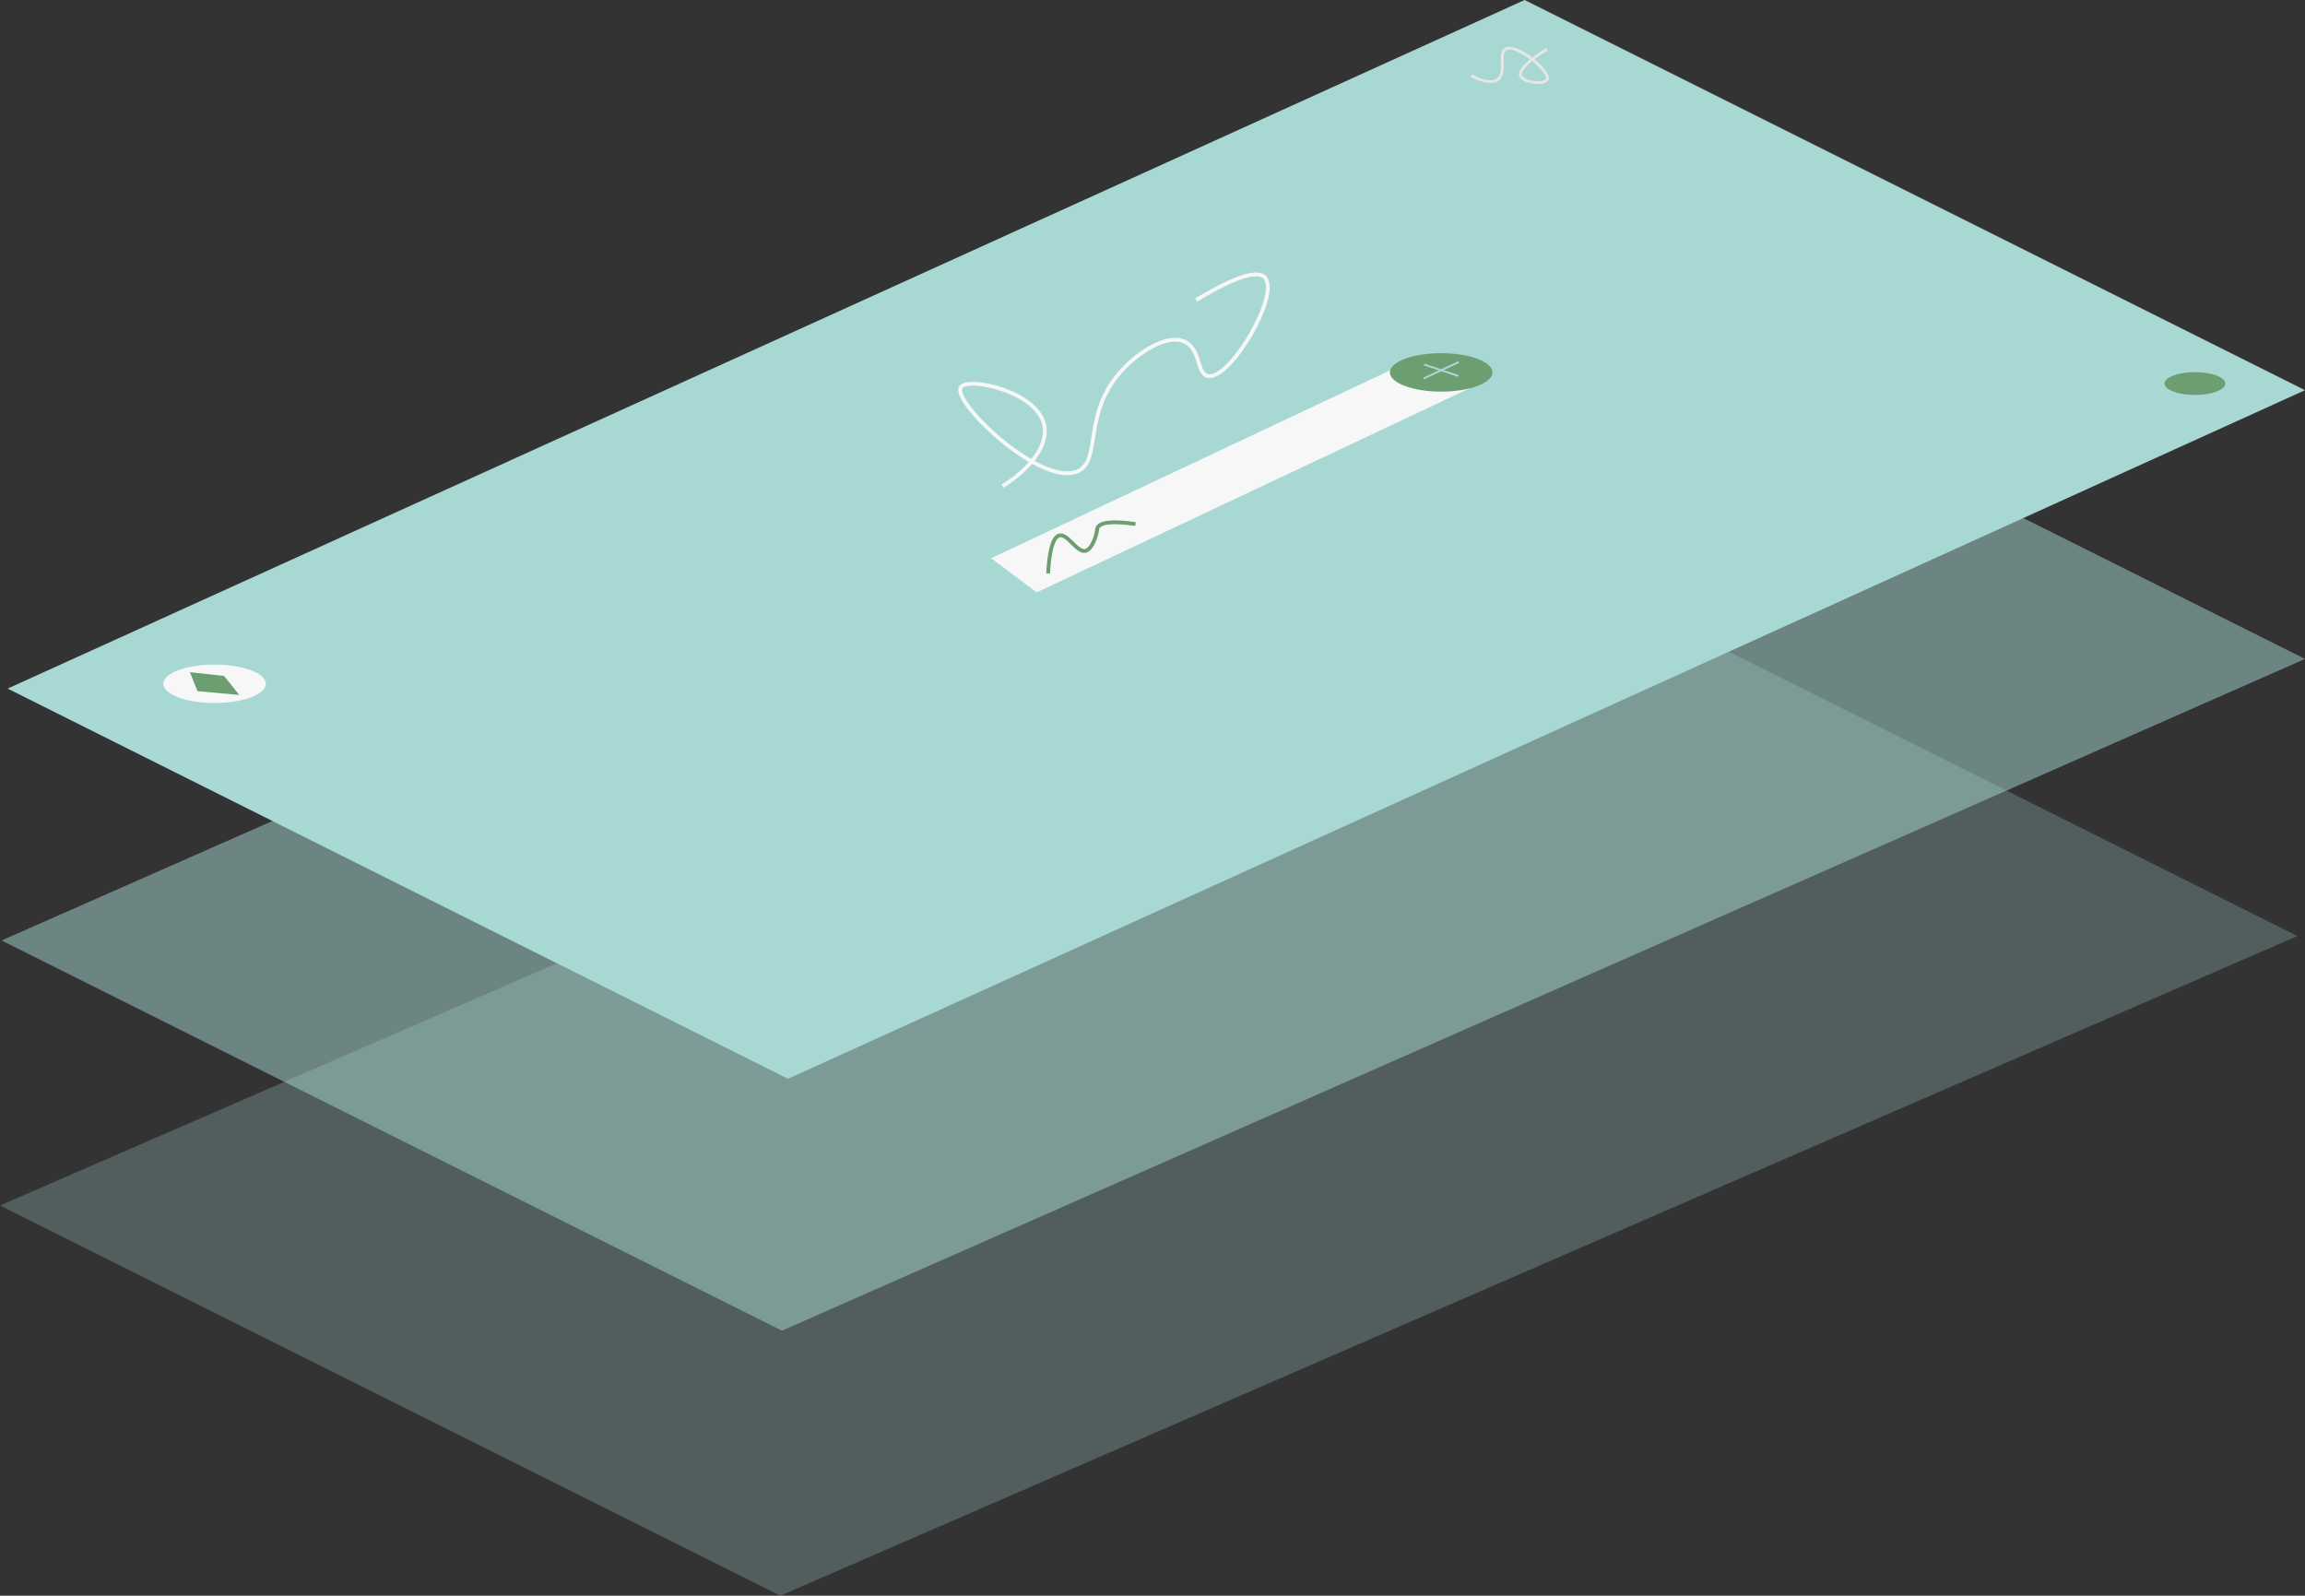 <svg xmlns="http://www.w3.org/2000/svg" width="606.976" height="420.185" viewBox="0 0 606.976 420.185">
  <rect x="0" y="0" width="606.976" height="420.185" fill="#333333" stroke="none"/>
  <g id="illustration" transform="translate(-1171.868 -539.71)">
    <g id="uno">
      <path id="Path_3" data-name="Path 3" d="M2202.868,1130.413l399.474-173.7,205.5,102.75-399.474,173.7Z" transform="translate(-1031 -273.268)" fill="rgba(168,216,211,0.26)"/>
    </g>
    <g id="dos">
      <path id="Path_2" data-name="Path 2" d="M2201.289,1133.6l401.052-176.885,205.5,102.75-401.052,176.885Z" transform="translate(-1029 -346.242)" fill="rgba(168,216,211,0.5)"/>
    </g>
    <g id="tres" transform="translate(530.87 -28.291)">
      <path id="Path_1" data-name="Path 1" d="M643,749.328,1042.474,568l205.5,102.75L848.5,852.078Z" fill="#a8d8d3"/>
      <ellipse id="Ellipse_1" data-name="Ellipse 1" cx="8" cy="3" rx="8" ry="3" transform="translate(1211 666)" fill="#6c9e71"/>
      <ellipse id="Ellipse_2" data-name="Ellipse 2" cx="13.5" cy="5.063" rx="13.5" ry="5.063" transform="translate(684 743)" fill="#f7f7f7"/>
      <path id="Path_4" data-name="Path 4" d="M691,745l2,5,11,1-4-5Z" fill="#6c9e71"/>
      <path id="Path_5" data-name="Path 5" d="M1033.18,667.8l-5.3,2.5L914,724l-12-9,105.09-49.5,8.93-4.21Z" fill="#f7f7f7"/>
      <path id="Path_6" data-name="Path 6" d="M905,696c7.307-4.479,12.045-10.784,11-16-1.792-8.941-20.23-12.93-22-10-2.381,3.943,21.608,26.718,31,22,6-3.016,1.142-14.8,11-26,4.631-5.261,12.326-10.185,17-8,4.181,1.954,3.118,8.274,6,9,5.786,1.457,19.37-21.682,15-26-1.526-1.508-5.842-1.314-18,6" fill="none" stroke="#f7f7f7" stroke-miterlimit="10" stroke-width="1"/>
      <ellipse id="Ellipse_3" data-name="Ellipse 3" cx="13.5" cy="5.063" rx="13.5" ry="5.063" transform="translate(1007 661)" fill="#6c9e71"/>
      <path id="Path_7" data-name="Path 7" d="M917,719c.416-7.384,1.663-9.708,3-10,2.253-.493,4.686,4.8,7,4,1.446-.5,2.491-3.253,2.809-4.948A4.992,4.992,0,0,1,930,707c.581-1.277,3.137-1.982,10-1" fill="none" stroke="#6c9e71" stroke-miterlimit="10" stroke-width="1"/>
      <line id="Line_1" data-name="Line 1" x2="9" y2="3" transform="translate(1016.035 664.012)" fill="none" stroke="#a8d8d3" stroke-miterlimit="10" stroke-width="0.5"/>
      <line id="Line_2" data-name="Line 2" y1="4.34" x2="9.228" transform="translate(1015.886 663.33)" fill="none" stroke="#a8d8d3" stroke-miterlimit="10" stroke-width="0.5"/>
      <path id="Path_8" data-name="Path 8" d="M1048.423,580.943c-.6.349-7.819,4.621-7,7,.65,1.888,6.315,2.425,7,1,1.012-2.106-8.252-9.723-11-8-1.9,1.193.38,6.2-2,8-1.625,1.226-4.5.253-7-1" fill="none" stroke="#e6e6e6" stroke-miterlimit="10" stroke-width="0.75"/>
    </g>
  </g>
</svg>
